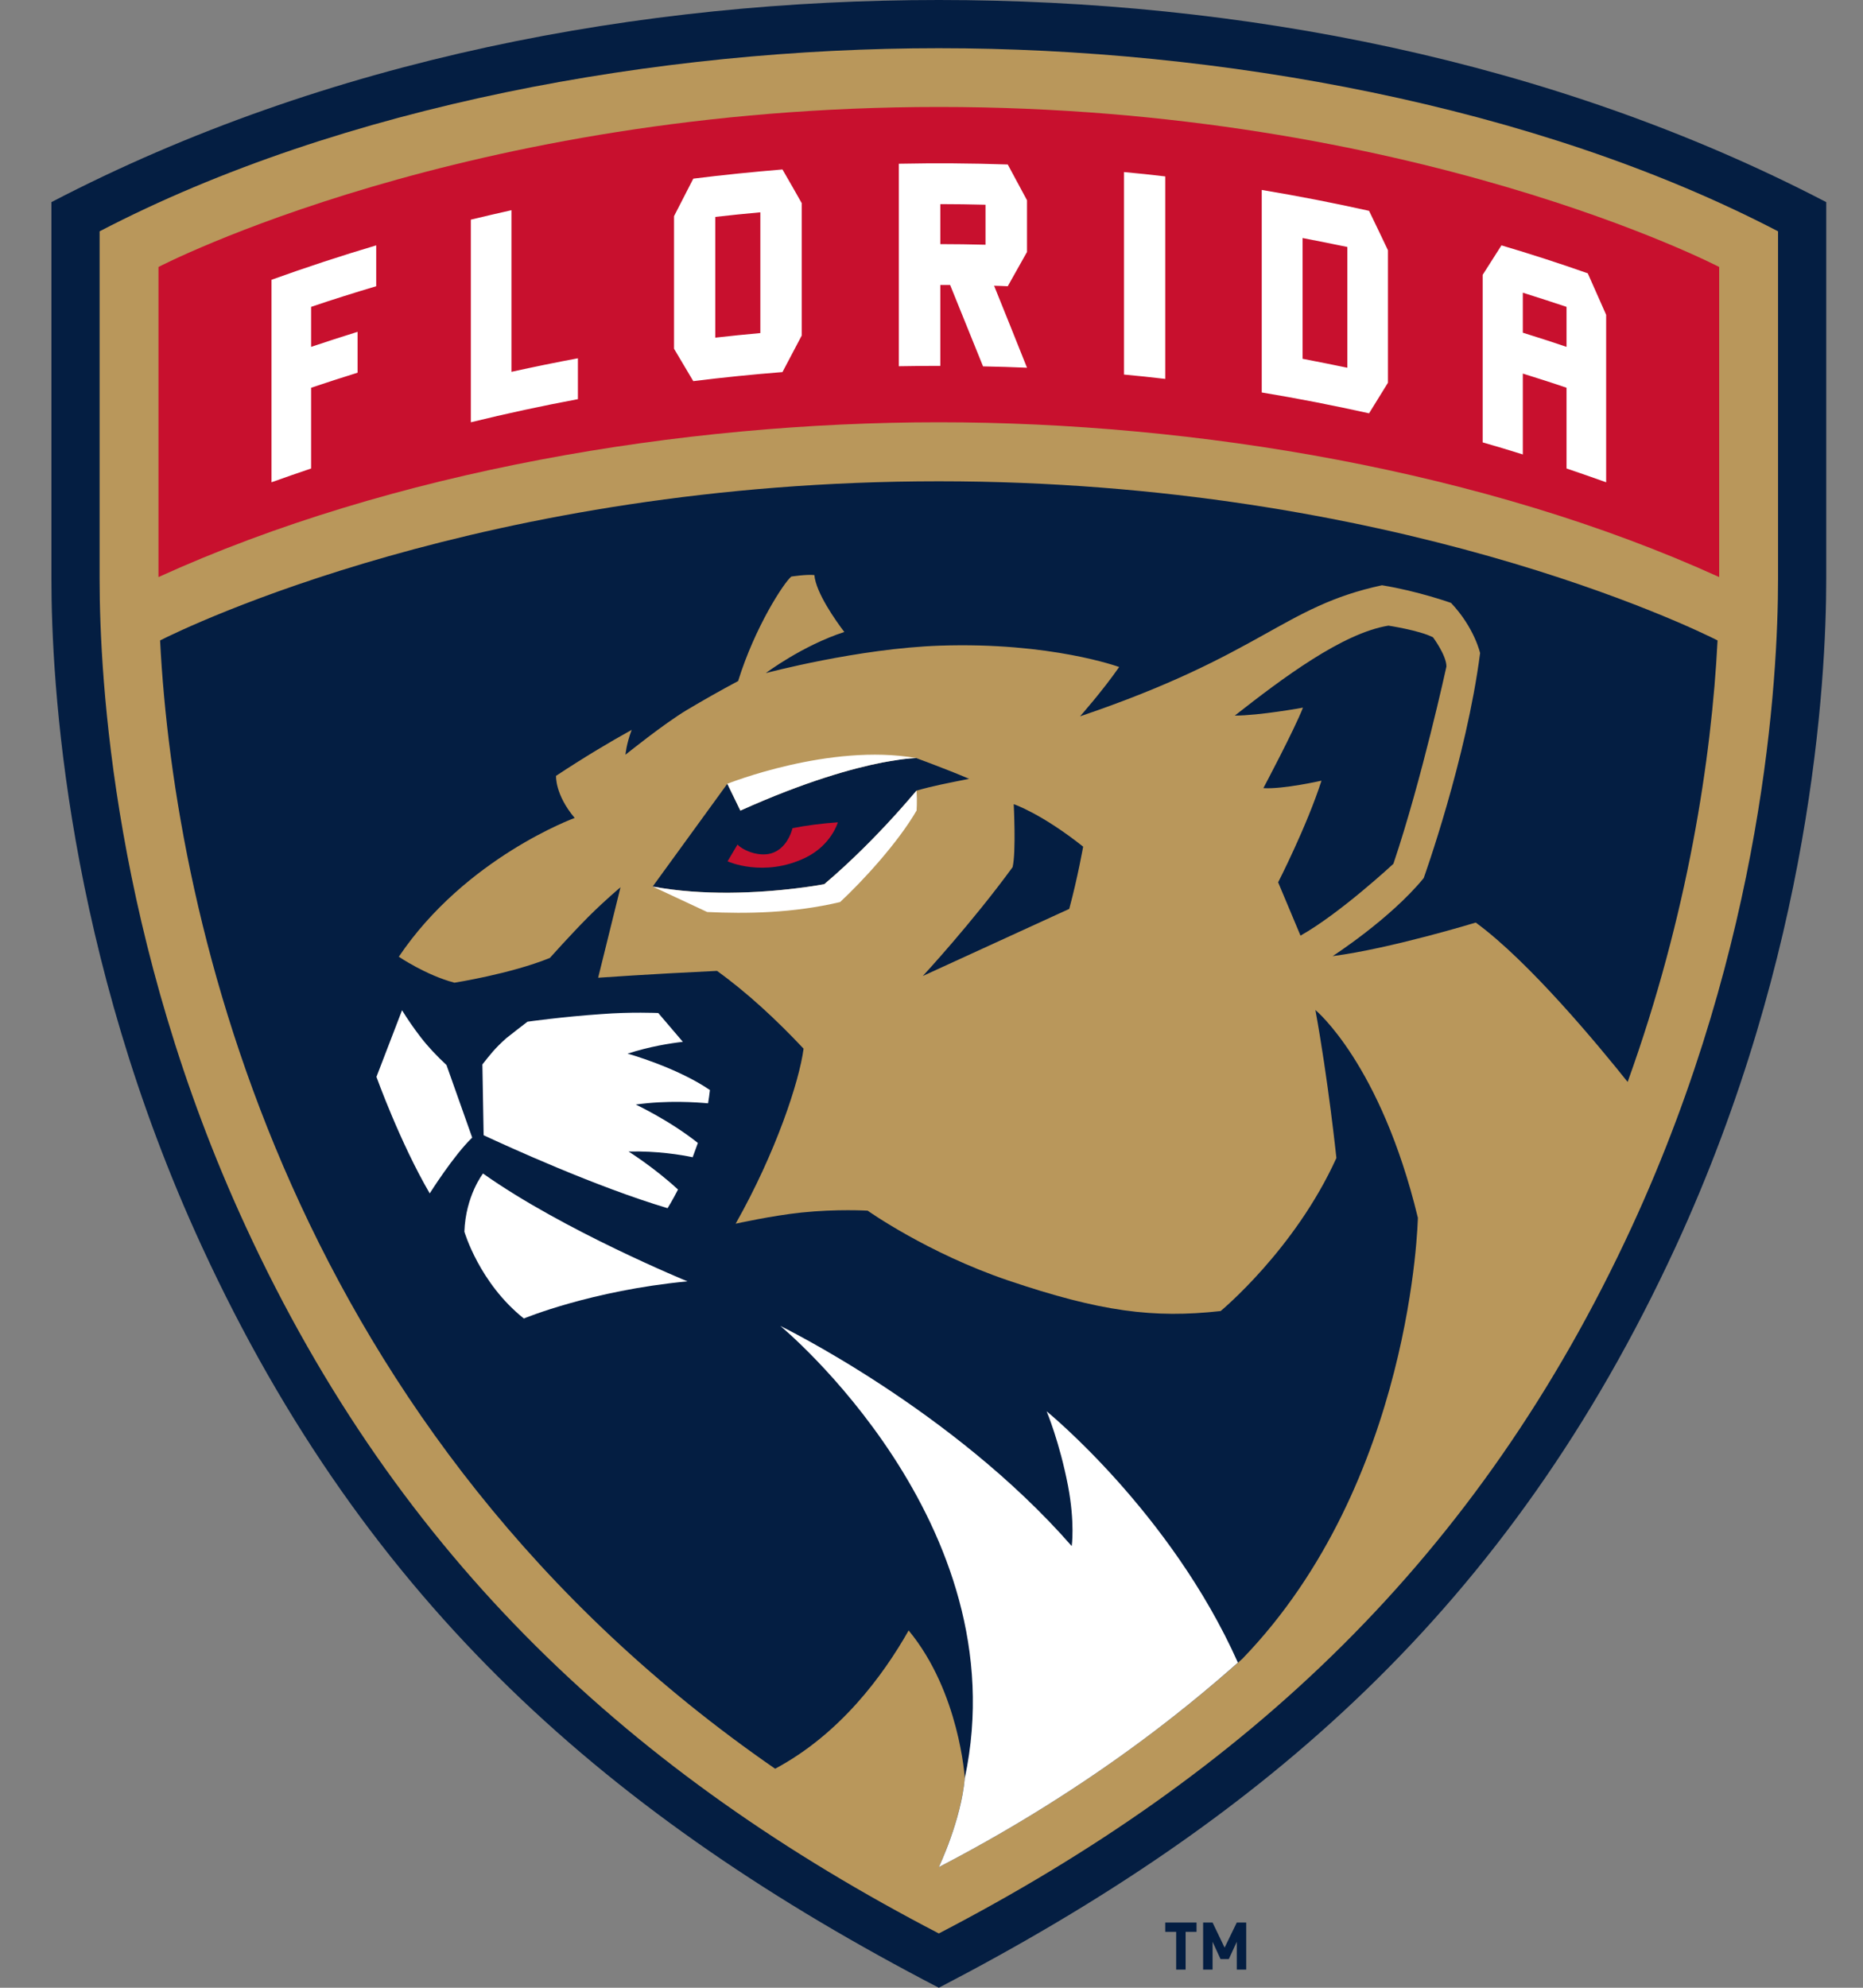 <svg width="15" height="16" viewBox="0 0 15 16" fill="none" xmlns="http://www.w3.org/2000/svg">
<rect x="0" y="0" width="15" height="16" fill="#808080" stroke="none"/>
<g clip-path="url(#clip0_2_7438)">
<path d="M9.546 15.55V15.854H9.47V15.55H9.382V15.475H9.634V15.55H9.546ZM9.958 15.854V15.63L9.894 15.769H9.827L9.763 15.63V15.854H9.687V15.475H9.763L9.86 15.677L9.958 15.475H10.034V15.854L9.958 15.854ZM0.414 1.627V4.659C0.414 5.486 0.532 7.666 1.627 10.037C2.961 12.929 4.925 14.632 7.559 16C10.171 14.643 12.148 12.947 13.491 10.037C14.585 7.666 14.704 5.486 14.704 4.659V1.627C12.495 0.477 9.969 0 7.559 0C5.171 0 2.637 0.469 0.414 1.627Z" fill="#041E42"/>
<path d="M0.802 1.862V4.659C0.802 5.46 0.916 7.573 1.979 9.874C3.22 12.563 5.102 14.287 7.559 15.563C10.025 14.282 11.902 12.554 13.139 9.874C14.201 7.573 14.316 5.46 14.316 4.659V1.862C12.359 0.843 9.799 0.388 7.559 0.388C5.311 0.388 2.754 0.845 0.802 1.862H0.802Z" fill="#B9975B"/>
<path d="M10.471 7.531C10.79 7.352 11.219 6.953 11.219 6.953C11.448 6.274 11.646 5.365 11.646 5.365C11.646 5.275 11.538 5.13 11.538 5.13C11.43 5.074 11.179 5.036 11.179 5.036C10.809 5.096 10.326 5.459 9.942 5.76C10.142 5.76 10.491 5.696 10.491 5.696C10.421 5.875 10.172 6.344 10.172 6.344C10.331 6.354 10.64 6.284 10.64 6.284C10.521 6.653 10.291 7.102 10.291 7.102L10.471 7.531ZM7.803 6.269C7.753 6.248 7.703 6.227 7.652 6.207C7.561 6.171 7.469 6.136 7.377 6.102C7.377 6.102 7.346 6.102 7.286 6.109C7.271 6.111 7.255 6.113 7.236 6.115C7.191 6.122 7.146 6.13 7.102 6.138C6.867 6.184 6.485 6.289 5.961 6.525H5.961L5.916 6.432L5.856 6.309L5.255 7.136H5.255C5.459 7.174 5.67 7.186 5.865 7.186C6.292 7.183 6.636 7.117 6.636 7.117C6.86 6.928 7.058 6.724 7.194 6.575C7.232 6.533 7.27 6.491 7.307 6.448C7.347 6.402 7.372 6.372 7.379 6.364C7.519 6.324 7.629 6.304 7.803 6.269V6.269ZM8.721 6.815C8.382 6.546 8.162 6.473 8.162 6.473C8.162 6.473 8.182 6.858 8.153 6.98C7.823 7.432 7.43 7.856 7.43 7.856L8.609 7.316C8.677 7.064 8.721 6.815 8.721 6.815Z" fill="#041E42"/>
<path d="M7.559 3.874C3.907 3.874 1.484 5.056 1.289 5.155C1.405 7.434 2.349 11.549 6.241 14.237C6.762 13.959 7.109 13.489 7.316 13.124C7.726 13.62 7.768 14.313 7.768 14.313C7.738 14.652 7.559 15.029 7.559 15.029H7.559C7.898 14.853 8.229 14.662 8.55 14.455C9.07 14.121 9.541 13.761 9.967 13.384L9.967 13.384C9.979 13.373 9.991 13.362 10.004 13.351C11.376 11.931 11.416 9.802 11.416 9.802C11.116 8.561 10.591 8.13 10.591 8.13C10.695 8.698 10.76 9.321 10.76 9.321C10.426 10.059 9.828 10.553 9.828 10.553C9.289 10.613 8.862 10.559 8.115 10.306C7.467 10.086 6.986 9.745 6.986 9.745C6.986 9.745 6.739 9.73 6.454 9.76C6.214 9.785 5.923 9.85 5.923 9.85C6.245 9.281 6.436 8.704 6.47 8.441C6.252 8.209 6.015 7.989 5.773 7.815C5.24 7.84 4.816 7.87 4.816 7.87L4.996 7.142C4.996 7.142 4.873 7.244 4.736 7.381C4.59 7.528 4.427 7.711 4.427 7.711C4.108 7.84 3.659 7.91 3.659 7.91C3.43 7.85 3.211 7.701 3.211 7.701C3.749 6.903 4.627 6.584 4.627 6.584C4.467 6.394 4.477 6.245 4.477 6.245C4.701 6.097 4.905 5.975 5.086 5.875C5.042 5.992 5.036 6.075 5.036 6.075C5.036 6.075 5.343 5.827 5.53 5.715C5.666 5.634 5.804 5.556 5.943 5.482C6.079 5.045 6.311 4.691 6.371 4.641C6.371 4.641 6.493 4.622 6.557 4.629C6.569 4.772 6.732 5 6.798 5.087C6.459 5.197 6.166 5.418 6.166 5.418C6.166 5.418 6.91 5.219 7.569 5.197C8.461 5.167 9.011 5.369 9.011 5.369C8.877 5.562 8.696 5.766 8.696 5.766C10.172 5.266 10.326 4.883 11.127 4.711C11.418 4.758 11.683 4.853 11.683 4.853C11.872 5.053 11.917 5.257 11.917 5.257C11.807 6.11 11.463 7.068 11.463 7.068C11.194 7.397 10.73 7.696 10.73 7.696C11.194 7.636 11.882 7.426 11.882 7.426C12.31 7.738 12.872 8.417 13.105 8.709C13.59 7.363 13.781 6.101 13.829 5.155C13.634 5.056 11.211 3.874 7.559 3.874H7.559Z" fill="#041E42"/>
<path d="M3.46 9.606C3.46 9.606 3.654 9.298 3.802 9.157L3.595 8.573C3.517 8.5 3.448 8.428 3.385 8.346C3.332 8.277 3.283 8.206 3.237 8.132L3.031 8.668C3.031 8.668 3.221 9.197 3.46 9.606ZM3.739 9.914C3.739 9.914 3.859 10.328 4.218 10.613C4.218 10.613 4.757 10.388 5.535 10.314C5.535 10.314 4.537 9.905 3.889 9.446C3.889 9.446 3.749 9.625 3.739 9.914ZM6.637 7.117C6.637 7.117 6.292 7.184 5.865 7.186C5.671 7.187 5.459 7.174 5.255 7.136L5.694 7.341C6.011 7.356 6.382 7.351 6.764 7.261C6.946 7.092 7.23 6.783 7.38 6.524C7.38 6.524 7.385 6.454 7.38 6.364C7.372 6.372 7.347 6.402 7.307 6.448C7.27 6.491 7.232 6.533 7.194 6.575C7.058 6.724 6.86 6.928 6.637 7.117H6.637ZM5.375 9.725C5.375 9.725 5.411 9.669 5.459 9.575C5.269 9.399 5.061 9.269 5.061 9.269C5.291 9.263 5.487 9.296 5.577 9.315C5.591 9.278 5.605 9.24 5.619 9.2C5.392 9.019 5.119 8.891 5.119 8.891C5.37 8.855 5.615 8.873 5.701 8.881C5.707 8.846 5.712 8.81 5.716 8.774C5.446 8.59 5.053 8.481 5.053 8.481C5.23 8.424 5.393 8.398 5.498 8.386L5.3 8.154C5.3 8.154 5.078 8.144 4.839 8.163C4.53 8.184 4.247 8.224 4.247 8.224C4.2 8.259 4.129 8.316 4.076 8.357C3.98 8.443 3.946 8.49 3.884 8.568L3.894 9.138C4.077 9.223 4.797 9.553 5.375 9.725ZM8.427 11.36C8.427 11.36 8.531 11.607 8.599 11.959C8.656 12.26 8.629 12.445 8.629 12.445C7.671 11.348 6.283 10.673 6.283 10.673C6.283 10.673 8.207 12.258 7.768 14.313C7.739 14.652 7.559 15.029 7.559 15.029C7.898 14.853 8.229 14.662 8.55 14.455C9.07 14.121 9.541 13.761 9.967 13.383C9.427 12.173 8.427 11.36 8.427 11.36ZM5.961 6.525C6.485 6.289 6.868 6.184 7.102 6.138C7.147 6.13 7.191 6.122 7.236 6.116C7.253 6.113 7.27 6.111 7.287 6.109C7.347 6.102 7.377 6.102 7.377 6.102H7.377C6.681 5.979 5.856 6.309 5.856 6.309L5.916 6.432L5.961 6.525Z" fill="white"/>
<path d="M6.227 6.863C6.125 6.904 5.987 6.85 5.938 6.798C5.901 6.861 5.858 6.933 5.858 6.933C5.858 6.933 6.148 7.067 6.487 6.903C6.695 6.801 6.746 6.619 6.746 6.619C6.618 6.628 6.493 6.644 6.381 6.666C6.368 6.716 6.328 6.822 6.227 6.863L6.227 6.863ZM1.276 4.645C3.157 3.789 5.488 3.399 7.559 3.399C9.623 3.399 11.957 3.788 13.842 4.645V2.149C13.842 2.149 11.369 0.861 7.559 0.861C3.749 0.861 1.276 2.149 1.276 2.149L1.276 4.645Z" fill="#C8102E"/>
<path d="M4.653 2.884C4.474 2.917 4.296 2.954 4.118 2.993V1.692C4.009 1.716 3.9 1.742 3.791 1.768V3.399C4.076 3.329 4.364 3.267 4.653 3.213V2.884ZM7.571 2.294C7.597 2.294 7.623 2.294 7.65 2.294C7.738 2.512 7.826 2.73 7.915 2.949C8.033 2.951 8.151 2.955 8.269 2.96C8.181 2.74 8.093 2.519 8.004 2.3C8.041 2.301 8.077 2.302 8.114 2.304C8.165 2.212 8.217 2.12 8.269 2.028V1.612C8.218 1.516 8.166 1.42 8.114 1.324C7.822 1.314 7.529 1.312 7.237 1.318C7.237 1.861 7.237 2.404 7.237 2.948C7.348 2.946 7.459 2.945 7.571 2.945V2.294ZM7.571 1.643C7.692 1.643 7.814 1.645 7.935 1.648V1.97C7.814 1.967 7.692 1.965 7.571 1.965V1.643ZM2.505 3.121C2.63 3.079 2.754 3.039 2.879 3V2.671C2.754 2.71 2.63 2.75 2.505 2.792V2.47C2.679 2.411 2.854 2.356 3.029 2.304V1.975C2.746 2.059 2.464 2.152 2.186 2.252C2.186 2.796 2.186 3.339 2.186 3.882C2.292 3.844 2.398 3.807 2.505 3.771V3.121ZM12.261 3.007C12.379 3.044 12.496 3.081 12.613 3.121V3.771C12.719 3.807 12.826 3.844 12.932 3.882V2.534C12.883 2.422 12.833 2.311 12.784 2.2C12.554 2.119 12.322 2.044 12.089 1.975C12.039 2.054 11.988 2.133 11.938 2.212V3.561C12.046 3.592 12.154 3.624 12.261 3.658V3.007ZM12.261 2.356C12.379 2.393 12.496 2.431 12.613 2.47V2.792C12.496 2.752 12.379 2.715 12.261 2.678V2.356ZM6.3 2.995C6.352 2.897 6.404 2.799 6.455 2.701V1.635C6.404 1.544 6.352 1.454 6.3 1.364C6.06 1.384 5.821 1.408 5.582 1.438C5.53 1.539 5.479 1.639 5.427 1.74V2.807C5.479 2.894 5.53 2.981 5.582 3.068C5.821 3.038 6.06 3.014 6.3 2.995H6.3ZM5.759 1.746C5.88 1.732 6.001 1.72 6.122 1.709V2.681C6.001 2.692 5.88 2.704 5.759 2.718V1.746ZM9.382 1.42C9.272 1.407 9.161 1.395 9.05 1.385V3.015C9.161 3.025 9.271 3.037 9.382 3.05V1.42ZM11.175 3.081V2.014C11.125 1.908 11.074 1.803 11.023 1.697C10.736 1.633 10.448 1.577 10.159 1.529V3.159C10.448 3.207 10.736 3.263 11.023 3.327C11.074 3.245 11.125 3.163 11.175 3.081ZM10.848 2.96C10.728 2.935 10.608 2.911 10.488 2.888V1.916C10.608 1.939 10.728 1.963 10.848 1.988V2.96Z" fill="white"/>
</g>
<defs>
<clipPath id="clip0_2_7438">
<rect width="14.29" height="16" fill="white" transform="translate(0.414)"/>
</clipPath>
</defs>
</svg>
